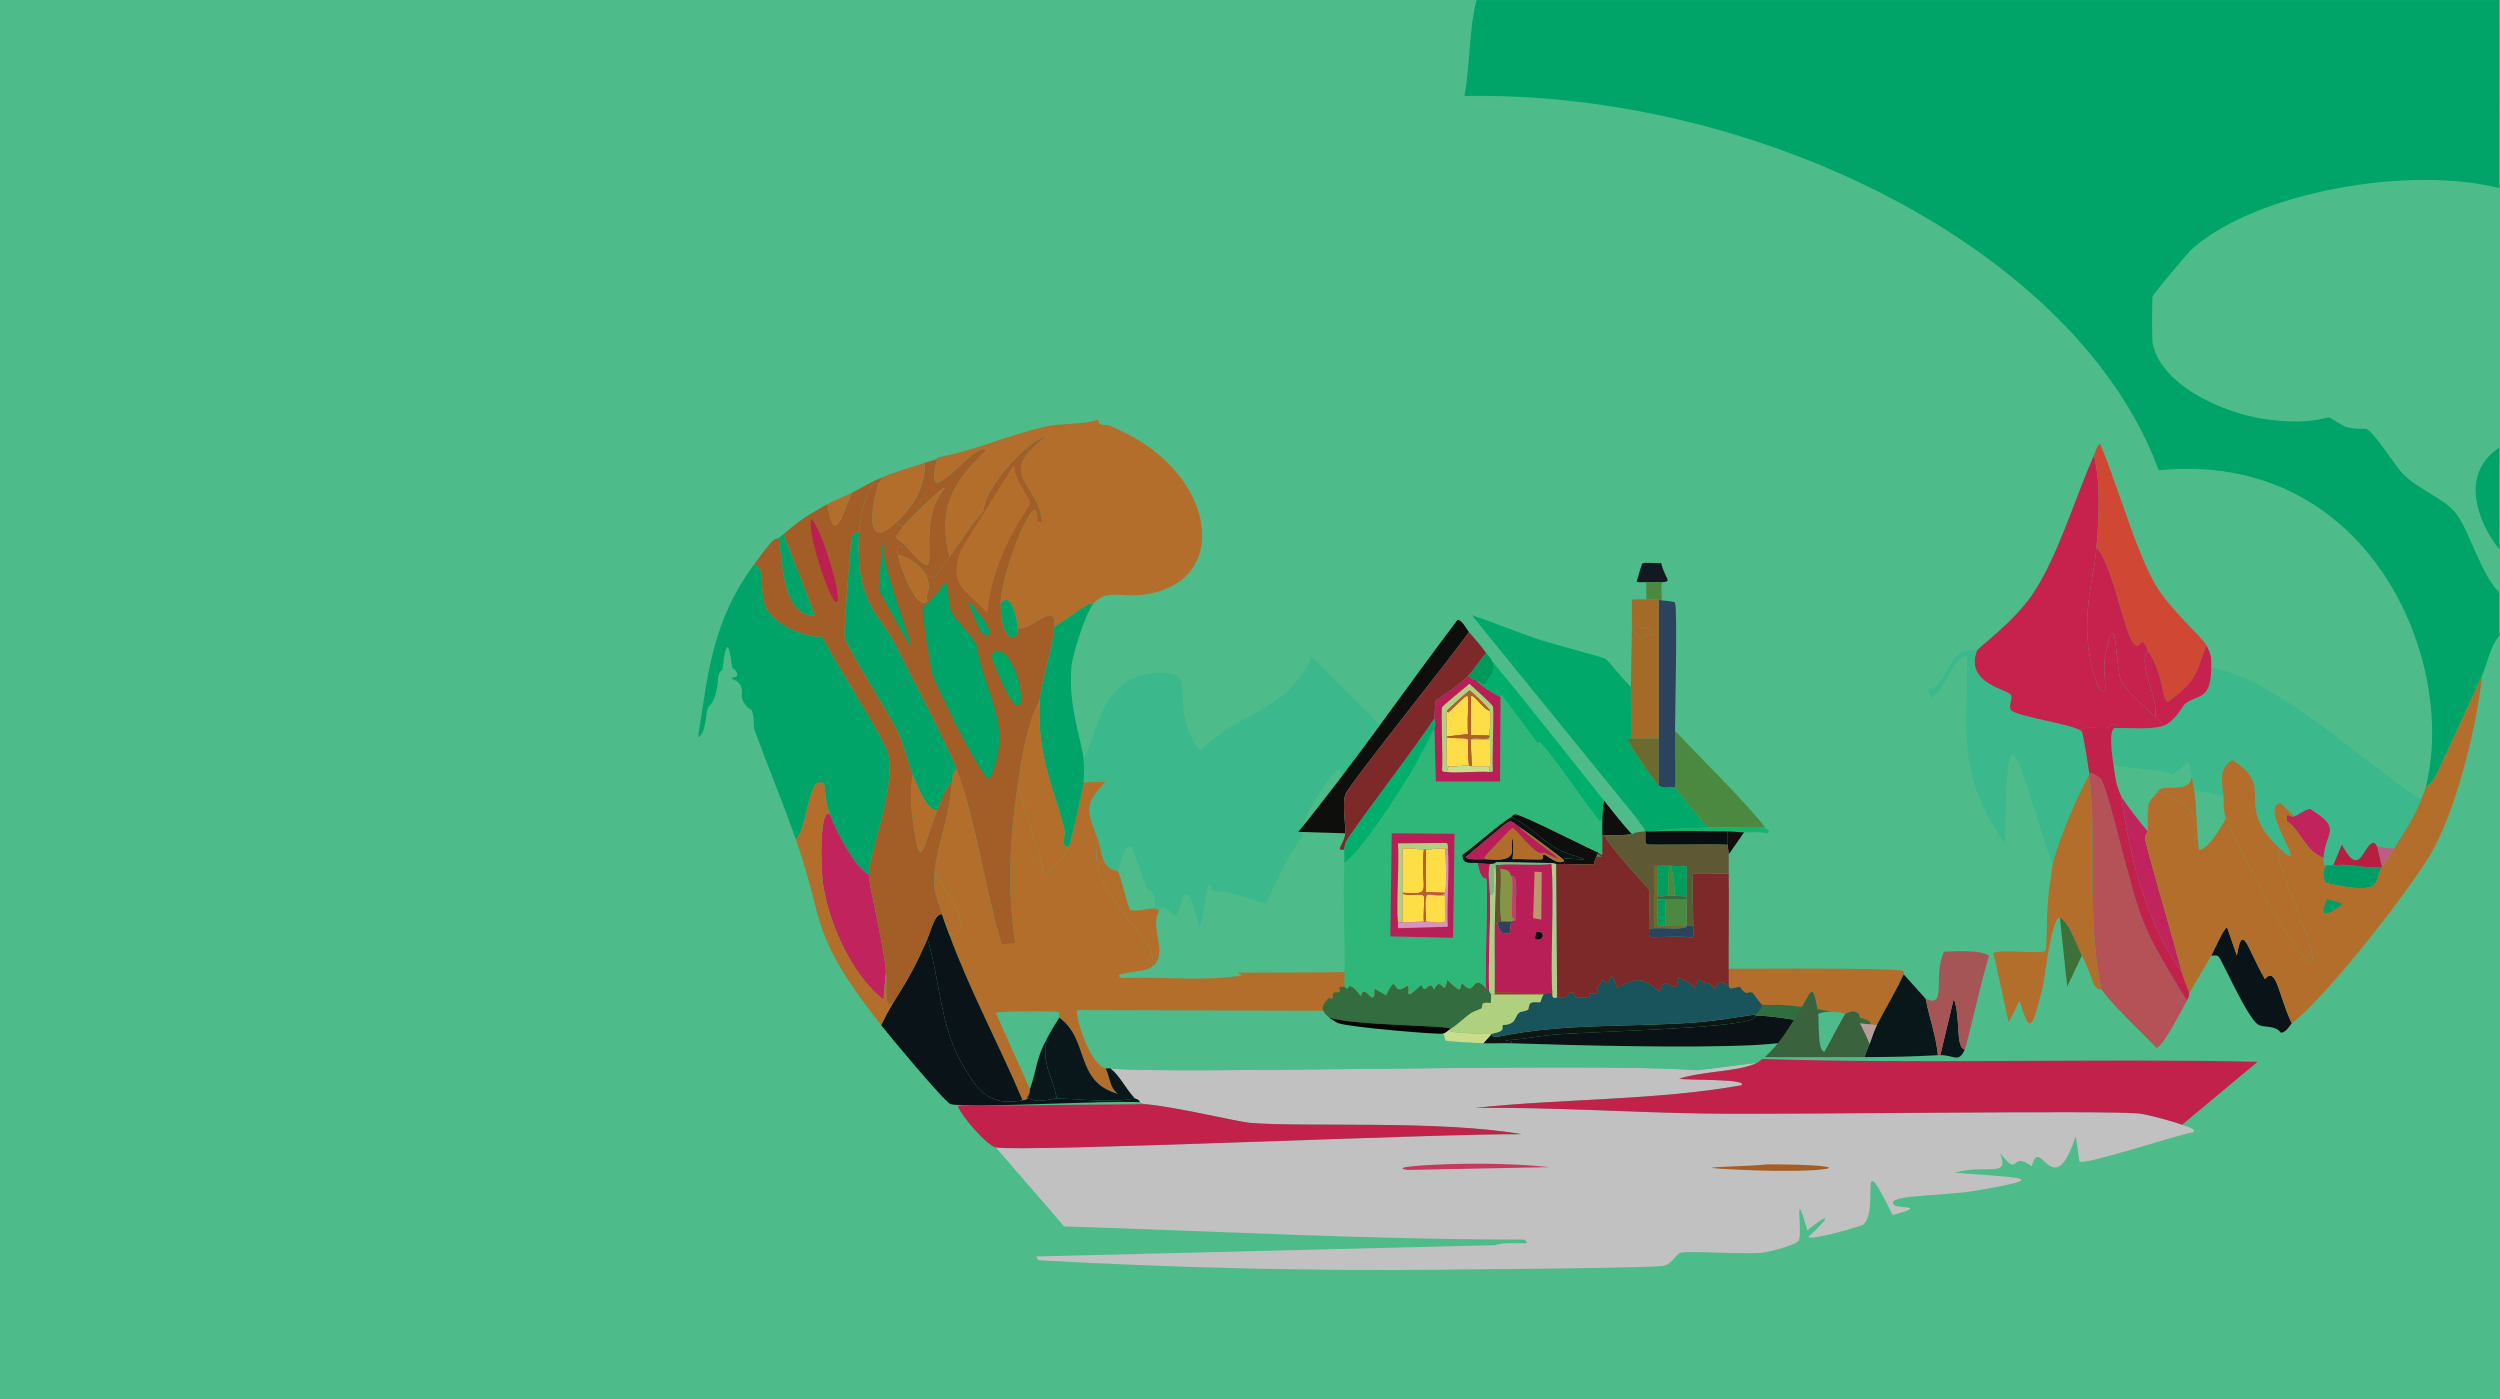 <?xml version="1.0" encoding="UTF-8"?><svg id="Layer_2" xmlns="http://www.w3.org/2000/svg" viewBox="0 0 1924 1077"><defs><style>.cls-1{fill:#ad6228;}.cls-1,.cls-2,.cls-3,.cls-4,.cls-5,.cls-6,.cls-7,.cls-8,.cls-9,.cls-10,.cls-11,.cls-12,.cls-13,.cls-14,.cls-15,.cls-16,.cls-17,.cls-18,.cls-19,.cls-20,.cls-21,.cls-22,.cls-23,.cls-24,.cls-25,.cls-26,.cls-27,.cls-28,.cls-29,.cls-30,.cls-31,.cls-32,.cls-33,.cls-34,.cls-35,.cls-36,.cls-37,.cls-38,.cls-39,.cls-40,.cls-41,.cls-42,.cls-43,.cls-44,.cls-45,.cls-46,.cls-47,.cls-48,.cls-49,.cls-50,.cls-51,.cls-52,.cls-53,.cls-54,.cls-55,.cls-56,.cls-57,.cls-58,.cls-59,.cls-60,.cls-61{stroke-width:0px;}.cls-2{fill:#accf88;}.cls-3{fill:#3cb98c;}.cls-4{fill:#a65e26;}.cls-5{fill:#d793c0;}.cls-6{fill:#879446;}.cls-7{fill:#0d1611;}.cls-8{fill:#b61f3f;}.cls-9{fill:#fede46;}.cls-10{fill:#3e703a;}.cls-11{fill:#336c3e;}.cls-12{fill:#00a869;}.cls-13{fill:#c2c1c1;}.cls-14{fill:#040505;}.cls-15{fill:#0e0e0d;}.cls-16{fill:#c53860;}.cls-17{fill:#5e5835;}.cls-18{fill:#2c435d;}.cls-19{fill:#d04833;}.cls-20{fill:#00a468;}.cls-21{fill:#0a171a;}.cls-22{fill:#be5d84;}.cls-23{fill:#009e5d;}.cls-24{fill:#67532a;}.cls-25{fill:#316e3f;}.cls-26{fill:#16b46d;}.cls-27{fill:#a36a28;}.cls-28{fill:#0a1418;}.cls-29{fill:#81b884;}.cls-30{fill:#0a1215;}.cls-31{fill:#6d6a30;}.cls-32{fill:#b0d17e;}.cls-33{fill:#c1235d;}.cls-34{fill:#00a665;}.cls-35{fill:#3a623d;}.cls-36{fill:#a55555;}.cls-37{fill:#00995c;}.cls-38{fill:#2fb77a;}.cls-39{fill:#b66129;}.cls-40{fill:#c1214b;}.cls-41{fill:#bc9b9d;}.cls-42{fill:#b16c2a;}.cls-43{fill:#4b8940;}.cls-44{fill:#131921;}.cls-45{fill:#b81f57;}.cls-46{fill:#090d10;}.cls-47{fill:#b36e2b;}.cls-48{fill:#afd17f;}.cls-49{fill:#c7214d;}.cls-50{fill:#bd956e;}.cls-51{fill:#7e2929;}.cls-52{fill:#c83c6c;}.cls-53{fill:#a35d26;}.cls-54{fill:#3d673d;}.cls-55{fill:#bb2051;}.cls-56{fill:#4dbc8a;}.cls-57{fill:#00af6c;}.cls-58{fill:#009d65;}.cls-59{fill:#19545d;}.cls-60{fill:#b45257;}.cls-61{fill:#c9de8d;}</style></defs><g id="maison_jour"><g id="derriere"><g id="Background"><rect class="cls-56" width="1924" height="1077"/></g><path class="cls-56" d="M1867.05,605.11c-1.05,4.25-2.46,6.52-3.76,10.13-45.69-28.98-109.7-92.7-161.54-101.33.07-7.99.13-9.84-3.76-17.37-3.29-6.36-28.18-27.49-39.44-47.04-15.05-26.12-29.73-78.5-42.26-107.84-3.15,2-3.12,5.21-4.7,8.69-14.43,31.83-27.32,76.91-46.96,106.39-14.78,22.18-42.22,41.49-43.2,44.15-23.87-5.11-22.25,30.33-37.57,28.95-2.98-16.91-7.61-36.77-15.03-52.83-5.47,26.66-9.46,62.36-18.78,87.58-2.4,6.49,1.95,6.43-5.63,8.69,1.68-8.09-.24-17.41-1.88-25.33-12.67-61.43-28.28-123.39-43.2-184.56-2.32-9.49-4.12-25.52-7.51-20.99q-10.33,37.64-20.66,75.27c-33.13-61.66-51.88-131.21-75.13-196.86-29.39,105.46-47.25,212.72-78.89,317.73h-1.88q-15.5-53.56-30.99-107.12-13.62,47.41-27.24,94.81c-18.35,13.59-14.38-63.47-24.42-43.43-8.72,17.41.75,79.19-18.78,8.69q-12.21,57.9-24.42,115.8h-3.76q-3.76-32.57-7.51-65.14c-3.39-2.75-11.17,8.43-16.9,15.2q-25.83-26.06-51.65-52.11c-20.3,43.59-50.11,38.42-86.4,72.38-27.97-39.44,5.59-63.89-37.57-59.35-37.76,3.97-41.34,45.59-51.65,66.59-.95-13.67-12.17-40.95-9.39-71.65.87-9.58,10.52-40.82,16.9-48.49,12.79-15.37,28.05,1.61,59.17-13.03,44.05-20.72,29.11-94.2-47.9-124.49,3.67-3.88,4.21-9.4,5.63-11.58,14.83-22.78,108.79-48.29,28.17-104.22q19.72-15.92,39.44-31.85c57-5.9,105.83-6.57,155.9-30.4,2.29-1.09,9.7-1.68,14.09-4.34,9.69-5.87,34.19-41.26,25.36-52.11,1.9-6.06,4.31-12.73,5.63-18.82,225.75-4.04,471.55,117.76,534.38,288.06,161.66-16.04,229.78,145.8,205.68,243.18Z"/><path class="cls-20" d="M1136.38.04h787.02c.14,48.25-.19,96.5,0,144.75-69.87-17.84-187.77,3.3-236.67,47.04-2.19,1.96-29.45,34.09-30.05,36.19-.59,2.04-.63,32.85,0,36.19,5.74,30.49,51.21,53.61,88.28,58.62,32.45,4.39,44.28-1.92,47.9-1.45.8.1,8.53,5.75,13.15,7.24,5.88,1.9,14.26,1.15,15.03,1.45,6.53,2.56,22.01,28.65,29.11,35.46,12.3,11.81,30.71,18.16,39.44,28.95,11.14,13.77,19.05,46.57,33.81,61.52.01,11.1,0,22.2,0,33.29-7.39,9.2-8.67,20.37-13.15,30.4-11.52,25.8-23.82,51.71-35.69,77.44-.21.46-5.47,8.92-7.51,7.96,24.1-97.38-44.02-259.22-205.68-243.18-62.83-170.3-308.63-292.1-534.38-288.06,4.07-18.72,3.5-52.36,9.39-73.82Z"/><path class="cls-3" d="M1061.25,557.34c-4.15,4.9-6.15,7.75-9.39,13.03-5.85,9.51-10.99,20.36-15.03,30.4q-3.29-4.34-6.57-8.69c-3.55-.61-34.11,44.05-27.24,50.66-22.07,31.26-25.73,50.95-29.11,52.11-3.97,1.36-24.36-9.78-40.38-8.69-5.55-17.43-4.61,13.57-10.33,27.5-13.27-51.05-13.49-9.23-18.78-8.69-12.36-11.43-11.31-4.28-12.21-4.34-1.83-.12-1.98-1.37-3.76-1.45,2.44-15.02-4.99-13.67-5.63-15.2-12.34-28.99-11.67-49.43-22.54-13.75-12.76-1.43-12-14.41-15.03-23.16-7.39-21.34-12.83-26.57,5.63-45.6l-16.9.72c.41-5.43.38-11.93,0-17.37,10.31-20.99,13.89-62.61,51.65-66.59,43.16-4.54,9.59,19.91,37.57,59.35,36.29-33.96,66.1-28.78,86.4-72.38q25.83,26.06,51.65,52.11Z"/><path class="cls-20" d="M1923.4,344.55c.03,26.06-.03,52.11,0,78.17-17.22-21.56-30.22-58.34,0-78.17Z"/><path class="cls-13" d="M1679.22,865.66c2.81,1.18,11.63,2.98,8.45,5.79-11.24,1.56-83.93,25.8-87.34,22.44l-2.82-19.54c-17.45,53.39-27.64-2.25-33.81,23.16-17.4-12.72-8.5,10.44-24.42-10.13,7.83,20.02-10.61,7.88-34.75,15.2,48.54,3.87,77.59,3.42,15.97,13.75-27.37,4.59-69.66,2.89-62.92,10.86,2.39,3.28,27.48.03-.94,7.96-28.32-57.11-9.6-4.76-22.54,7.24-1.48,1.37-42.22,13.03-42.26,9.41,12.63-11.39,21.56-22.76-.94-5.07-10.79-37.61-3.33,1.41-6.57,7.96-1.65,3.33-22.61,8.84-28.17,9.41-14.22,1.45-56.38-1.66-62.92,0-3.32.84-6.26,8.77-13.15,10.13-8.1,1.61-145.17,2.64-167.17,2.9-104.83,1.21-209.15-1.49-313.68-7.24l-1.88-2.9,353.12-8.69c12.64-4.01,30.82,1.59,22.54-4.34-118.2.02-236.01-6.39-354.06-10.13l-52.59-60.8c21.48,3.87,343.82-10.93,404.78-10.13-64.21-11.06-166.38-5.25-208.49-8.69-11.07-.9-56.34-12.25-81.71-14.48-1.8-.16-1.98-1.33-3.76-1.45-.32-2.24-3.6-2.73-3.76-2.9-6.92-7.1-10.78-16.47-18.78-23.16,38.95,4.95,371.34-4.84,451.74,1.45q23.01-2.9,46.02-5.79c-13.89,7.01-41.87,6.31-60.11,12.3,5.67,1.31,53.83-.12,47.9,5.07-67.04,11.83-136.75,10.1-204.74,17.37,58.87-.63,117.79,3.51,176.56,4.34,68.9.98,306.65-2.72,334.34,0,6.05.59,27.14,6.28,32.87,8.69Z"/><path class="cls-56" d="M1384.32,778.81c-7.24,11.4-14.97,25.29-26.3,34.74-.48.4-1.34,1.06-1.88,1.45-1.59,1.15-1.97,1.99-3.76,2.9q-23.01,2.9-46.02,5.79c-80.4-6.29-412.79,3.51-451.74-1.45-1.2-.15-2.85.22-3.76,0-12.87-3.08-24.56-43.27-21.6-44.87l555.04,1.45Z"/><path class="cls-40" d="M1679.22,865.66c-5.73-2.4-26.82-8.09-32.87-8.69-27.69-2.72-265.44.98-334.34,0-58.77-.84-117.7-4.97-176.56-4.34,67.99-7.27,137.69-5.54,204.74-17.37,5.93-5.18-42.23-3.76-47.9-5.07,18.24-5.99,46.21-5.29,60.11-12.3,1.78-.9,2.17-1.74,3.76-2.9,126.69,3.98,256.56-.65,381.3,2.17q-29.11,24.25-58.23,48.49Z"/><path class="cls-3" d="M1863.29,615.24c-4.64,12.96-13.23,25.52-20.66,37.64-4.59.27-8.65-1.01-13.15-1.45-.23-.02-1.69-3.06-2.82-2.9-8.23,1.21-10.06,28.81-24.42,1.45q-3.29,7.96-6.57,15.92c-1.83.19-3.78-.11-5.63,0-.02-.3-2.44,1.23-1.88-5.79,1.71-21.32,14.94-21.7-10.33-37.64-5.2,1.13-7.2,3.86-12.21,5.79q-5.17-5.07-10.33-10.13c-18.71,1.36,25.26,59.27-.94,34.74-36.74-34.41-1.39-46.61-36.63-68.03-11.09,7.07-7.26,17.99-6.57,27.5l-22.54-4.34c-.47-3.12-1.18-7.07-1.88-10.13-.49-2.14-1.98-11.09-2.82-11.58-3.04,3.88-9.13,7.33-12.21,10.13-4.59-3.96-29.16-4.57-45.08-7.24-1.07-7.34-4.52-29.85,1.88-28.95,10.54-.09,26.42,1.27,35.69-1.45,9.06-2.66,16-15.85,16.9-16.65,9.57-8.39,20.42-1.81,20.66-28.23,51.83,8.62,115.85,72.34,161.54,101.33Z"/><path class="cls-3" d="M1521.44,500.88c-9.36,25.37,23.88,29.48,26.3,34.02,1.61,3.03-2.52,8.48,0,11.58,4.3,5.28,50.74,11.09,54.47,16.65.96,1.43,4.77,25.21,5.63,31.85.06.48-.06.97,0,1.45-9.97,17.52-24.3,51.55-28.17,69.48-27.25-77.84-35.31-136.7-36.63-15.92-38.28-56.35-28.44-85.04-29.11-145.48-11.78,2.47-16,26.16-28.17,32.57-.32-3.45-1.44-4.76-1.88-7.24,15.31,1.38,13.69-34.06,37.57-28.95Z"/><path class="cls-56" d="M1671.71,596.42c-.49.44-5.79,8.02-7.51,10.13-.14.17-1.89.21-3.76,2.9-6.67,9.61-8.03,2.44-7.51,30.4-4.77-5.31-18.94-23.67-20.66-27.5-3.99-8.86-4.33-14.22-5.63-23.16,15.92,2.66,40.49,3.27,45.08,7.24Z"/><path class="cls-40" d="M766.36,883.03c-6.74-1.22-27.13-24.68-29.11-31.85q71.85-.72,143.69-1.45c25.37,2.22,70.63,13.57,81.71,14.48,42.12,3.44,144.29-2.37,208.49,8.69-60.96-.8-383.3,14-404.78,10.13Z"/><path class="cls-16" d="M1111.03,896.06c26.64-.98,55.2-.55,81.71,2.17q-54.94,1.09-109.88,2.17c-14.34-2.5,19.03-4.01,28.17-4.34Z"/><path class="cls-4" d="M1360.84,896.06c78.32.29,48.72,7.31-18.78,4.34-56.46-2.48-.18-2.2,18.78-4.34Z"/><path class="cls-56" d="M815.19,783.15c-3.41,5.28-6.42,10.47-9.39,15.92-8.47,15.55-7.81,23.85-13.15,39.08q-13.15-29.31-26.3-58.62c1.4-1.5,45.65-1.37,47.9-.72,1.9.55.45,3.99.94,4.34Z"/><path class="cls-47" d="M783.26,603.66q10.33,34.38,20.66,68.76c2.59,2.74,17.34-17.68,18.78-20.99,1.03-2.37,11-45.6,11.27-49.22l16.9-.72c-18.47,19.03-13.02,24.26-5.63,45.6-11.92,41.74,49.56,73.7,41.32,96.98-7.46,5.2-32.44,3.81-23.48,8.69,30.55-1.34,64.45,2.78,92.98-2.17q-1.88-1.09-3.76-2.17c67.11,1,486.94-6.01,511.84-1.45,1.4.26.96,1.92.94,2.9-6.32,13.67-13.81,25.8-20.66,39.08l-13.15-1.45c-1.26-2.29,2.28-6.1-2.82-8.69-3.45-1.75-8.02,1.49-8.45,1.45-1.69-.16-10.71-3.79-20.66,0-4.52-27.44-5.21-16.91-15.03-1.45l-555.04-1.45c-2.96,1.6,8.73,41.79,21.6,44.87,3.66,7.46,2.89,14.57,9.39,19.54-33.36-9.15-21.64-41.77-45.08-58.62-.49-.35.96-3.8-.94-4.34-2.25-.64-46.5-.78-47.9.72q13.15,29.31,26.3,58.62c-.57,1.63.6,2.91-1.88,5.79-.95,1.11,2.51,1.72-3.76,2.9-17.94-42.47-40.62-84.39-56.35-127.38,23.79-.9-6.75-38-11.27-49.22,1.7-19.67,11.18-39.72,13.15-68.03.24-3.42.16-7.5,3.76-10.13,15.17,40.49,21.7,92.72,34.75,134.62q5.17-.36,10.33-.72c-6.43-41-4.21-81.55,1.88-122.32Z"/><path class="cls-30" d="M1402.71,799.19c-4.19.7-8.35.95-12.54,1.48-2.49.31-4.9.48-7.38.74-2.22.23-4.37.54-6.64.74-9.04.8-18.25,1.8-27.3,2.21-50.64,2.34-133.19.28-185.91-1.48l.37-1.48-5.16-.74c12.86-.61,25.57-3.32,38.36-4.43,27.54-2.38,136.06-4.54,151.98-11.8,1.13-.52,2.86-1.37,2.58-2.95,7.68.12,46.65,3.58,48.69,11.44,1.22,4.69-4.84,4.94,2.95,6.27Z"/><path class="cls-25" d="M1370.25,773.37c10.35.48,20.75,2.07,30.99,3.69,10.74,1.7,21.18,4.04,31.72,6.64,21.37,5.63-13.62,12.72-30.25,15.49-7.8-1.33-1.73-1.58-2.95-6.27-2.05-7.86-41.01-11.31-48.69-11.44v-.74c1.86-.76,5.41-5.04,5.16-7.38,4.66.16,9.36-.22,14.02,0Z"/><path class="cls-7" d="M1351.07,780.75v.74c.27,1.58-1.45,2.44-2.58,2.95-15.91,7.26-124.44,9.42-151.98,11.8-12.8,1.11-25.5,3.82-38.36,4.43l5.16.74-.37,1.48c-7.1-.24-14.3.28-21.39,0l6.64-7.38c.41,3.59,2.06,1.91,5.53,2.21,50.36-10.59,102.34-6.89,153.45-11.07,14.75-1.21,29.28-3.74,43.9-5.9Z"/><path class="cls-15" d="M1130.48,486.39c-11.14,16.49-92.63,117.61-95.17,125.05-2.45,7.18.48,24.67,0,29.88q-18.07-.55-36.15-1.11c43.02-52.65,81.39-108.89,122.47-163.04,2.75-1.25,7.62,7.8,8.85,9.22Z"/><path class="cls-59" d="M1330.41,758.62c1.45,1.03-2.49,3.58,8.48.74,5.91,8.28,5.38,3.21,9.59,4.43.59.17,6.08,8.39,7.75,9.59.25,2.34-3.31,6.61-5.16,7.38-14.62,2.16-29.15,4.7-43.9,5.9-51.11,4.18-103.09.47-153.45,11.07-3.48-.31-5.12,1.38-5.53-2.21,12.02-2.21,6.56-4.89,8.48-6.64.28-.26,4.27.15,7.38-2.21,2.56-1.94,2.71-5.66,5.16-7.38,1.83-1.28,5.47-.85,7.01-2.58.23-.25.26-3.76,1.84-4.8,2.18-1.42,6.16,0,7.38-.74.28-.17,1.52-5.01,2.58-5.9.04-.03-.26-.23.74-.74.35-.18,4.68-.24,5.9-.74.32,2.56-.58,5.36,3.69,3.69,11.83,1.19,4.41-3.66,12.17-3.69,2.92,6.73,3.01,2.49,13.28,4.43-3.78-7.22,5.9-1.39,6.27-4.06-3.73-4.73,1.15-2.45,2.58-10.7,9.43,10.67,4.16-15.07,11.8,6.64,14.69-8.22,19.44-8.11,32.46,2.95,4.03-16.48,13.54,7.36,14.75-11.07,4.2,2.85,10.11,3.97,12.54,8.85l2.95-7.38c4.26,3.31,7.62,3.1,8.85,3.69.78.37,3.43,3.79,3.69,3.69,1.16-.46.76-9.28,10.7-2.21Z"/><path class="cls-11" d="M1143.76,760.83c.09.1.93-.51,2.21,1.48.09.14,1.45,2.79,1.48,2.95.17,1,.17,6.25-.37,6.64-9.43-.99-4.66,2.19-7.38,4.43-.34.28-5.46,1.84-8.12,3.69-4.93,3.44-9.86,8.66-15.12,11.8-3.61-3.03-74.74-2.28-93.69-8.85-6.41-5.39-6.31-8.42-.37-14.75.67-.71,2.22,1.54,3.32-.37.44-.76-.82-2.96,1.11-4.06.65-.37,3.4.55,4.06-.37,1.57-2.19-3.34-4,3.69-4.06.86,0,1.06,1.38,2.58,1.48.74.05.26-7.18,10.33,5.9,2.02-12.17,10.97,11.83,10.33-5.9l8.85,5.16c10.16-20.43,3.22,2.98,16.23-7.38,4,1.28-5.13,14.59,11.07-.74,3.14,9.56,5.83-5.65,9.59,3.69,6.21-12.38,7.22,7.75,10.33-7.38,14.15,13.83,7.93,3.79,11.8,2.95,10.23,11.58,6.84-9.8,18.07,3.69Z"/><path class="cls-14" d="M1116.46,791.82c-1.94,1.16-3.49,3.29-5.9,3.69-4.5.75-72.19-4.92-80.78-8.12-1.26-.47-5.56-3.21-7.01-4.43,18.95,6.57,90.08,5.82,93.69,8.85Z"/><path class="cls-15" d="M1255.9,642.05c-6.96.68-13.68,1.03-20.66.74h-2.21c.08-4.18-.11-8.37,0-12.54.12-4.66.1-9.5,1.48-14.02,6.98,8.73,13.8,17.59,21.39,25.82Z"/><path class="cls-12" d="M1255.16,528.44c-.12,13.25.44,26.6,0,39.84,0,.12-2.06-.03-2.21,1.11-.28,2.1,21.15,33.37,23.61,35.04,4.58,3.12,6.8.32,11.07,1.48,3.18.86,22.18,27.37,27.3,30.99-14.19.34-28.93.96-42.79,2.95-1.96.08-3.95-.11-5.9,0-1.03-3.63-4.39-5.9-5.9-9.22q-63.82-78.57-127.63-157.14c17.51,5.77,34.52,12.99,52.01,18.81,7.93,2.64,48.61,13.44,50.9,14.75,2.24,1.28,15.04,18.12,19.55,21.39Z"/><path class="cls-43" d="M1358.44,636.89c-14.5.25-29.03-.34-43.53,0-5.11-3.62-24.12-30.12-27.3-30.99.5,0,1.35.18,1.48-.37.53-2.24,0-35.4,0-43.16,16.61,17.93,57.94,58.5,69.35,74.51Z"/><path class="cls-26" d="M1358.44,636.89c.93,1.31,4.8,2.39,1.84,4.43-5.95-1.32-12.06-.64-18.07-.74-4.08-.07-8.34-.7-12.54-.74-18.07-.16-39.91-.74-57.54,0,13.86-1.99,28.6-2.62,42.79-2.95,14.49-.34,29.03.25,43.53,0Z"/><path class="cls-61" d="M1148.18,795.5l-6.64,7.38c-3.97-.16-27.99-1.31-29.14-2.21-.49-.39-.21-3-1.84-5.16,2.41-.4,3.96-2.53,5.9-3.69.66.55-.82,1.79-.74,1.84,1.53,1.1,28.76,2.52,32.46,1.84Z"/><path class="cls-48" d="M1150.4,765.26h37.63c-1.07.89-2.31,5.74-2.58,5.9-1.22.73-5.2-.69-7.38.74-1.58,1.04-1.62,4.54-1.84,4.8-1.54,1.74-5.18,1.31-7.01,2.58-2.46,1.72-2.61,5.44-5.16,7.38-3.11,2.36-7.09,1.95-7.38,2.21-1.92,1.75,3.54,4.43-8.48,6.64-3.7.68-30.93-.74-32.46-1.84-.08-.06,1.4-1.29.74-1.84,5.26-3.15,10.19-8.37,15.12-11.8,2.66-1.85,7.77-3.41,8.12-3.69,2.72-2.24-2.05-5.42,7.38-4.43.54-.38.54-5.64.37-6.64h2.95Z"/><path class="cls-57" d="M1228.6,659.02c.28-.6.2-.65.74-1.48l3.69,1.84-4.43-.37Z"/><path class="cls-44" d="M1280.24,448.02c-.66.1-11.25.12-13.28,0-1.47-.09-6.76.4-7.38-.37.56-1.92,3.82-13.6,4.43-14.02,1.6-1.11,11.45.06,14.39-.37,3.42,13.13,8.34,13.77,1.84,14.75Z"/><path class="cls-43" d="M1280.24,448.02c-2.7-.65-1.04,7.08-1.48,14.02-1.56-.23-1.76-.69-2.21-.74-2.66-.27-6.73-.08-9.59,0v-13.28c2.03.12,12.62.1,13.28,0Z"/><path class="cls-31" d="M1255.16,568.28h21.39v36.15c-2.45-1.67-23.89-32.95-23.61-35.04.15-1.14,2.21-.98,2.21-1.11Z"/><path class="cls-18" d="M1278.77,462.04c1.77.26,9.81.68,10.33,1.84,1.99,4.5,0,85.91,0,98.49,0,7.76.53,40.92,0,43.16-.13.55-.98.38-1.48.37-4.27-1.16-6.49,1.64-11.07-1.48v-143.12c.45.05.65.51,2.21.74Z"/><path class="cls-27" d="M1266.96,461.3c2.87-.08,6.93-.27,9.59,0v106.97h-21.39c.44-13.24-.12-26.59,0-39.84.13-14.48.55-29.03.74-43.53,9.72,10.25,7.87,5.66,12.91,2.95.26-.14,1.32,3.37,3.32-1.11-6.96-6.28-6.44-2.5-8.48-3.32-2.94-1.18-5.67-7.63-7.75.74.11-7.5-.08-15,0-22.5.52-.74,9.37-.32,11.07-.37Z"/><path class="cls-27" d="M1255.9,484.91c0-.25,0-.49,0-.74,2.08-8.37,4.81-1.92,7.75-.74,2.05.82,1.53-2.96,8.48,3.32-2,4.48-3.06.97-3.32,1.11-5.04,2.71-3.19,7.3-12.91-2.95Z"/><path class="cls-27" d="M1265.12,509.26c7.19.21,2.11,2.47,7.01,5.53,1.33,5.31-13.83-.51-7.01-5.53Z"/><path class="cls-2" d="M1197.61,664.92q.37,51.27.74,102.55c-4.27,1.67-3.36-1.13-3.69-3.69-1.89-14.87,1.64-74.51-.74-98.86v-.74c3,.07,3.46.73,3.69.74Z"/><path class="cls-45" d="M1146.71,664.92c-2.01,7.78-.16,15.84,0,23.61.52,24.59-1.41,49.18-.74,73.77-1.28-1.99-2.13-1.37-2.21-1.48-1.32-10.91,1.72-80.62,0-84.47-.3-.68-4.23,1.75-6.64-12.17,2.9.23,6.81.74,9.59.74Z"/><path class="cls-2" d="M1151.14,667.14c.62,14.52-.57,29.03-.74,43.53-.21,17.7.16,35.42,0,53.12v1.48h-2.95c-.03-.16-1.39-2.81-1.48-2.95-.67-24.6,1.26-49.18.74-73.77,6.75,1.94-.1-21.37,4.43-21.39Z"/><path class="cls-29" d="M1193.93,664.18v.74c-11.85,1.65-30.09-.41-39.84.74-1.75.21-3.28-.72-2.95,1.48-4.53.03,2.32,23.33-4.43,21.39-.16-7.76-2.01-15.83,0-23.61,4.15,0,4.54-1.48,4.8-1.48,14.2-.02,28.23.41,42.42.74Z"/><path class="cls-24" d="M1154.09,665.66c-.08,1.2.63,1.55.74,2.95,1.07,13.35-1.4,27.21.74,40.58-2.21.23-3.32-.86-2.95,2.21-.07-.1-1.44-.93-2.21-.74.17-14.49,1.36-29.01.74-43.53-.33-2.2,1.2-1.27,2.95-1.48Z"/><path class="cls-6" d="M1163.68,674.51c.77,8.53-.45,24.62,0,31.35.03.41,1.99,1.2,1.48,2.58-.09.07-1.89.67-2.21.74-1.72.36-5-.25-7.38,0-2.14-13.36.33-27.22-.74-40.58,10.46,1.45,5.77,4.95,8.85,5.9Z"/><path class="cls-52" d="M1165.15,708.45c.51-1.38-1.45-2.18-1.48-2.58-.45-6.73.77-22.82,0-31.35,5.65-2.22,1.87,21.79,2.95,33.57-.33.69-1.29.23-1.48.37Z"/><path class="cls-18" d="M1155.56,709.19c2.37-.25,5.65.36,7.38,0l-1.11,8.85c-9.13,1.37-7.2-3.75-9.22-6.64-.37-3.07.74-1.98,2.95-2.21Z"/><path class="cls-45" d="M1193.93,664.92c2.37,24.34-1.15,83.99.74,98.86-1.23.5-5.55.56-5.9.74q-19.18-.37-38.36-.74c.16-17.7-.21-35.42,0-53.12.77-.19,2.15.64,2.21.74,2.02,2.89.1,8.01,9.22,6.64l1.11-8.85c.32-.07,2.12-.67,2.21-.74.19-.14,1.15.33,1.48-.37-1.09-11.78,2.7-35.79-2.95-33.57-3.08-.95,1.61-4.45-8.85-5.9-.11-1.4-.82-1.75-.74-2.95,9.75-1.15,27.99.91,39.84-.74Z"/><path class="cls-24" d="M1188.76,764.52c-1,.51-.7.7-.74.74h-37.63v-1.48q19.18.37,38.36.74Z"/><path class="cls-50" d="M1181.01,670.82l5.53.37-.37,36.52-6.27-1.11,1.11-35.78Z"/><path class="cls-46" d="M1182.49,717.3c8.1-.68,4.36,8.32-1.11,4.8l1.11-4.8Z"/><path class="cls-15" d="M1230.07,656.07c-.12.5-.47,1.06-.74,1.48-.54.83-.46.88-.74,1.48-1.83,3.91-1.59,5.73-1.84,5.9-.93.64-19.6.08-22.5,0-.84-1.11-.66-2.06-.74-2.21-.1-.21.11-.59,0-.74l.37-1.48c29.95,2.39,7.84-.17-4.43-6.64-12.83-6.77-23.29-19.51-36.52-25.08.18-.09,1.16-2.22,3.32-2.21,4.66,0,54.54,25.53,63.82,29.51Z"/><path class="cls-30" d="M1203.52,661.97c-1.3-1.76-30.44-23.22-34.67-25.82-2.74-1.68-4.69-4.81-7.75-3.69-1.99.73-28.62,23.41-32.83,26.93.23,2.58,10.55,1.82,14.75,1.84,6.26.03,18.91,2.36,20.66-5.53-.58-18.38,2.19-9.28.37,5.53,3.52-.44,21.89.59,22.87,0,.72-.43-.11-3.28,1.48-3.69.82-.21,10.48,8.64,15.12,5.16.08.15-.11,1.1.74,2.21-2.21-.06-4.43.06-6.64,0-.23,0-.69-.67-3.69-.74-14.19-.32-28.22-.75-42.42-.74-.25,0-.64,1.48-4.8,1.48-2.78,0-6.69-.5-9.59-.74-5.63-.46-11.73,1.83-11.8-6.27,8.95-6.33,31.03-25.89,37.63-29.14,13.23,5.57,23.69,18.31,36.52,25.08,12.27,6.47,34.38,9.03,4.43,6.64l-.37,1.48Z"/><path class="cls-42" d="M1203.52,661.97c.11.15-.1.53,0,.74-4.65,3.48-14.31-5.38-15.12-5.16-1.59.41-.76,3.26-1.48,3.69-.98.59-19.35-.44-22.87,0,1.83-14.81-.95-23.92-.37-5.53-1.74,7.9-14.4,5.56-20.66,5.53.16-.57-.78-.95-.74-1.11.39-1.55,18.84-20.47,21.76-23.24,7.87,6.67,18.5,23.01,24.35,19.18,28.51,14.62-8.36-8.63-19.55-19.92,4.23,2.6,33.37,24.06,34.67,25.82Z"/><path class="cls-45" d="M1168.84,636.15c11.19,11.29,48.06,34.54,19.55,19.92-5.85,3.83-16.48-12.51-24.35-19.18-2.92,2.77-21.37,21.69-21.76,23.24-.04.15.9.54.74,1.11-4.21-.02-14.52.73-14.75-1.84,4.21-3.52,30.84-26.2,32.83-26.93,3.06-1.12,5.01,2.01,7.75,3.69Z"/><path class="cls-51" d="M1235.24,642.79c1.87,7.92,33.18,39.81,33.94,42.42.8,2.74-.55,23.06,0,29.88.1,1.21-.39,5.36.37,5.9,1.32.94,26.05-1.26,32.46.74,1.8-.62.97-5.74,1.11-8.85.25-5.44-1.16-38.57,0-40.21.79-1.11,23.97.08,27.3-.37.36,28.76-.27,57.55,0,86.32-9.94-7.07-9.54,1.76-10.7,2.21-.26.1-2.9-3.31-3.69-3.69-1.23-.59-4.59-.38-8.85-3.69l-2.95,7.38c-2.43-4.88-8.34-6.01-12.54-8.85-1.21,18.43-10.72-5.41-14.75,11.07-13.02-11.06-17.77-11.17-32.46-2.95-7.64-21.71-2.38,4.03-11.8-6.64-1.44,8.25-6.31,5.97-2.58,10.7-.37,2.67-10.05-3.16-6.27,4.06-10.27-1.94-10.36,2.31-13.28-4.43-7.76.03-.34,4.88-12.17,3.69q-.37-51.27-.74-102.55c2.21.06,4.43-.06,6.64,0,2.9.08,21.58.64,22.5,0,.25-.18.01-2,1.84-5.9l4.43.37-3.69-1.84c.27-.41.62-.98.74-1.48,1.09.47,2.31,2.38,2.95,1.11.07-4.79-.1-9.59,0-14.39h2.21Z"/><path class="cls-15" d="M1342.21,640.58l-11.8,16.97c-.07-2.27-.66-4.92-.74-7.38-.11-3.46-.01-6.87,0-10.33,4.2.04,8.46.67,12.54.74Z"/><path class="cls-17" d="M1266.22,639.84c.77,2.72-.57,8.69,1.11,9.59,2.74,1.48,54.53-.68,62.34.74.08,2.46.67,5.11.74,7.38.15,4.91-.06,9.84,0,14.75-3.33.45-26.51-.74-27.3.37-1.16,1.64.25,34.77,0,40.21l-5.16-.74c.48-2.11-.08-14.77,0-19.92.01-.74,0-1.48,0-2.21-.1-7.74.08-15.49,0-23.24-4.99-.16-19.64-.86-22.13-.37-.81.16-2.5-.38-2.95.37v47.58c-1.44.09-2.35.46-3.69.74-.55-6.82.8-27.14,0-29.88-.76-2.61-32.07-34.5-33.94-42.42,6.98.29,13.7-.06,20.66-.74.53-.05,1.27-1.72,10.33-2.21Z"/><path class="cls-46" d="M1272.13,639.84c17.64-.74,39.47-.16,57.54,0-.01,3.46-.11,6.86,0,10.33-7.81-1.42-59.59.74-62.34-.74-1.68-.9-.34-6.87-1.11-9.59,1.96-.11,3.94.08,5.9,0Z"/><path class="cls-18" d="M1303.11,712.88c-.14,3.11.69,8.24-1.11,8.85-6.41-1.99-31.14.2-32.46-.74-.76-.54-.27-4.69-.37-5.9,1.34-.28,2.25-.65,3.69-.74,7.95-.48,23.62,1.38,25.08-1.48.08-.16-.06-.47,0-.74l5.16.74Z"/><path class="cls-23" d="M1297.95,690.01c-3.02.06-5.82-.68-8.85-.74-2.26-30.88-5.88-30.97-5.16,0-2.75.07-5.48,1.44-8.12,0-.04-7.62.17-15.25,0-22.87,2.49-.49,17.15.21,22.13.37.08,7.74-.1,15.5,0,23.24Z"/><path class="cls-43" d="M1297.95,692.22c-.08,5.15.48,17.81,0,19.92-.06.27.08.58,0,.74-5.19-1.64-10.93-.31-16.23-.74v-19.92h16.23Z"/><path class="cls-31" d="M1275.82,666.4c.17,7.62-.04,15.25,0,22.87,0,.98-.02,1.97,0,2.95.05,2.73-.57,18.75,0,19.55.54.76,4.69.27,5.9.37,5.3.43,11.04-.9,16.23.74-1.46,2.85-17.13,1-25.08,1.48v-47.58c.45-.75,2.14-.21,2.95-.37Z"/><path class="cls-54" d="M1283.93,689.27c1.31-.03,3.82-.03,5.16,0,3.04.06,5.83.8,8.85.74,0,.74.01,1.48,0,2.21h-22.13c-.02-.98,0-1.97,0-2.95,2.64,1.44,5.36.07,8.12,0Z"/><path class="cls-43" d="M1289.09,689.27c-1.35-.03-3.86-.03-5.16,0-.72-30.97,2.91-30.88,5.16,0Z"/><path class="cls-23" d="M1281.72,692.22v19.92c-1.21-.1-5.36.39-5.9-.37-.57-.8.05-16.82,0-19.55h5.9Z"/><path class="cls-51" d="M1143.76,502.62c-4.56,5.02-9.51,13.1-14.02,17.71-8.95,9.14-24.52,17.85-25.08,19.55-.2.61-.43,9.98-.74,12.91-7.76,13.61-66.88,90.62-68.61,96.28-.48,1.56-.5,3.22-.74,4.8-7.77,1.18-.03-4.16.74-12.54.48-5.21-2.45-22.7,0-29.88,2.54-7.44,84.02-108.55,95.17-125.05,4.66,5.37,9.24,10.32,13.28,16.23Z"/><path class="cls-57" d="M1234.5,616.23c-1.38,4.52-1.36,9.35-1.48,14.02-.42.1-1.45,2.08-1.48,2.21-6.21-5.88-43.93-62.57-47.58-61.23l-.37,1.48c-3.49-4.84-25.55-35.05-27.3-36.52-1.22-1.03-1.47-1.9-1.48.37-6.28-3.14-14.96-8.24-19.18-13.28,2.58,1.4,5.27,4.57,7.38,3.32,4.41-8.02,9.19-9.3,5.16-18.07,29.29,35.49,57.59,71.78,86.32,107.71Z"/><path class="cls-57" d="M1103.92,560.9c-.47,1.44-12.22,23.76-14.02,26.93-9.01,15.93-41.35,66.98-55.33,76.36.09-2.15-.08-9.82,0-10.33.24-1.58.26-3.24.74-4.8,1.73-5.65,60.86-82.67,68.61-96.28-.12,1.1,1.54,3.33,0,8.12Z"/><path class="cls-37" d="M1148.18,508.52c4.03,8.77-.76,10.06-5.16,18.07-2.11,1.25-4.8-1.92-7.38-3.32-.29-.16-1.93.32-5.9-2.95,4.51-4.6,9.46-12.69,14.02-17.71,1.35,1.98,2.93,2.64,4.43,5.9Z"/><path class="cls-38" d="M1231.55,632.46c-1.04,6.27,2.03,13.22-6.64,2.58-3.45-4.23-30.82-47.76-41.31-62.34l.37-1.48c3.66-1.34,41.37,55.35,47.58,61.23Z"/><path class="cls-38" d="M1183.6,572.7c10.49,14.58,37.87,58.11,41.31,62.34,8.67,10.64,5.6,3.69,6.64-2.58.02-.13,1.06-2.12,1.48-2.21-.11,4.18.08,8.37,0,12.54-.1,4.79.07,9.59,0,14.39-.64,1.27-1.86-.64-2.95-1.11-9.27-3.98-59.15-29.5-63.82-29.51-2.16,0-3.14,2.13-3.32,2.21-6.6,3.25-28.68,22.81-37.63,29.14.08,8.1,6.18,5.82,11.8,6.27,2.41,13.92,6.34,11.5,6.64,12.17,1.72,3.86-1.32,73.56,0,84.47-11.24-13.49-7.84,7.89-18.07-3.69-3.87.84,2.35,10.88-11.8-2.95-3.11,15.13-4.12-5-10.33,7.38-3.76-9.34-6.45,5.88-9.59-3.69-16.2,15.33-7.07,2.02-11.07.74-13.01,10.36-6.07-13.05-16.23,7.38l-8.85-5.16c.64,17.73-8.31-6.27-10.33,5.9-10.07-13.08-9.58-5.85-10.33-5.9-1.52-.1-1.72-1.48-2.58-1.48.95-31.65-1.28-63.55,0-95.17,13.98-9.38,46.32-60.42,55.33-76.36,1.79-3.17,13.55-25.48,14.02-26.93l1.11,40.58h49.43l.37-64.92c0-2.27.25-1.4,1.48-.37,1.74,1.47,23.81,31.68,27.3,36.52Z"/><path class="cls-45" d="M1071.09,641.31l48.32.37q-.55,40.02-1.11,80.05l-48.32-1.11,1.11-79.31Z"/><path class="cls-32" d="M1114.25,653.86c-1.15.36-1.43-.65-2.21-.74-4.96-.56-9.96.76-14.75.74-.56,0-.88-.02-1.48,0-2.28.07-15.12-1.94-16.23-.37,0,11.19,0,22.38,0,33.57,0,.25,0,.49,0,.74,0,7.38,0,14.75,0,22.13-1.23.01-2.46.12-3.69,0-1.43-12.24,1.07-44.59,0-60.86l37.26-.37c1.82,1.27.92,3.31,1.11,5.16Z"/><path class="cls-5" d="M1114.25,653.86c1.4,13.63-1.04,42.82,0,59.39q-19,.55-37.99,1.11c-.76-.54-.24-3.37-.37-4.43,1.23.12,2.46.01,3.69,0,5.46-.05,10.84-.59,16.23-.74.42-.01.98.02,1.48,0,2.23-.07,13.54,2.36,14.75-.37v-19.18l-13.28-1.11c2.99-1.05,11.18,1.81,13.28-1.48,1.42-2.21.96-28.8,0-33.94.79.09,1.07,1.09,2.21.74Z"/><path class="cls-9" d="M1095.8,653.86c-3.14,32.52,8.14,34.85-16.23,33.2,0-11.19,0-22.38,0-33.57,1.11-1.57,13.95.43,16.23.37Z"/><path class="cls-9" d="M1112.03,653.12c.96,5.14,1.42,31.73,0,33.94l-14.75-.37v-32.83c4.8.02,9.79-1.29,14.75-.74Z"/><path class="cls-9" d="M1095.8,709.19c-5.39.15-10.77.69-16.23.74,0-7.38,0-14.75,0-22.13,3.95,2.13,15.04-.83,16.23,1.84.61,1.37-.45,15.38,0,19.55Z"/><path class="cls-39" d="M1097.28,653.86v32.83l14.75.37c-2.1,3.29-10.29.42-13.28,1.48-3.14,1.11-.7,16.55-1.48,20.66-.49.02-1.06-.01-1.48,0-.45-4.17.61-18.18,0-19.55-1.19-2.68-12.28.28-16.23-1.84,0-.25,0-.49,0-.74,24.37,1.66,13.09-.68,16.23-33.2.6-.02.91,0,1.48,0Z"/><path class="cls-9" d="M1098.76,688.53l13.28,1.11v19.18c-1.21,2.73-12.53.3-14.75.37.78-4.11-1.67-19.55,1.48-20.66Z"/><path class="cls-45" d="M1135.64,523.27c4.22,5.04,12.9,10.14,19.18,13.28l-.37,64.92h-49.43l-1.11-40.58c1.54-4.78-.12-7.01,0-8.12.31-2.93.54-12.3.74-12.91.56-1.7,16.13-10.42,25.08-19.55,3.97,3.27,5.61,2.79,5.9,2.95Z"/><path class="cls-32" d="M1146.71,594.1c-1.42-3.46-.02-3.82,0-4.43.26-6.74-.19-13.54,0-20.29l-14.75-.37c1.14-2.42,16.69,1.64,14.02-2.95.9-3.37,1.26-17.21.74-19.18-.29-1.08-14.75-15.53-15.86-15.49-2.95,2.72-16.75,14.03-17.34,16.23-.45,1.71.08,14.55,0,19.18,0,.25,0,.49,0,.74-.1,7.04-.37,14.8,0,21.76.03.61,1.47.29,1.48.37.03.39-1.44,2.85-1.48,4.43-1.39-.22-2.65.55-3.69-1.11.69-8.63-.92-46.02,0-48.69.45-1.31,18.41-15.62,21.03-18.07,2.48,2.2,17.73,16.13,18.07,17.34,1.02,3.51-.76,40.52,0,50.17l-2.21.37Z"/><path class="cls-61" d="M1132.69,589.67c4.67.01,9.34,0,14.02,0-.02.6-1.42.96,0,4.43-9.02-.75-26.66,1.02-33.2,0,.03-1.57,1.51-4.04,1.48-4.43,5.11.78,10.5-.73,15.49-.74.12,0,1.68.74,2.21.74Z"/><path class="cls-9" d="M1113.51,566.8c.08-4.63-.45-17.48,0-19.18l1.11.74c21.27-19.65,13.85-18.37,15.12,16.6l-16.23,1.84Z"/><path class="cls-9" d="M1146.71,546.88c.52,1.97.16,15.81-.74,19.18l-14.02-.37v-29.51c1.38-3.86,10.12,10.8,14.75,10.7Z"/><path class="cls-9" d="M1130.48,588.93c-4.99,0-10.39,1.52-15.49.74,0-.08-1.44.24-1.48-.37-.37-6.97-.1-14.73,0-21.76,23.94,2.38,13.74-4.87,16.97,21.39Z"/><path class="cls-9" d="M1146.71,589.67c-4.67,0-9.34.01-14.02,0,.13-2.61-1.18-19.72-.74-20.66l14.75.37c-.19,6.75.26,13.55,0,20.29Z"/><path class="cls-1" d="M1146.71,546.88c-4.64.1-13.38-14.56-14.75-10.7v29.51l14.02.37c2.67,4.59-12.88.53-14.02,2.95-.44.94.87,18.05.74,20.66-.54,0-2.1-.74-2.21-.74-3.23-26.27,6.97-19.01-16.97-21.39,0-.25,0-.49,0-.74l16.23-1.84c-1.28-34.97,6.14-36.24-15.12-16.6l-1.11-.74c.59-2.2,14.38-13.51,17.34-16.23,1.11-.03,15.57,14.41,15.86,15.49Z"/><path class="cls-58" d="M1833.24,667.35c-7.5,10.99,4.2,22.35-43.2,12.3-4.77-8.47.05-13.07,0-13.75,1.85-.11,3.81.19,5.63,0,16.31-1.65,21.6,2.74,37.57,1.45Z"/><path class="cls-22" d="M1842.63,652.87c-3.1,5.05-6.02,9.54-9.39,14.48q-1.88-7.96-3.76-15.92c4.49.44,8.56,1.72,13.15,1.45Z"/><path class="cls-8" d="M1829.48,651.43q1.88,7.96,3.76,15.92c-15.97,1.29-21.25-3.1-37.57-1.45q3.29-7.96,6.57-15.92c14.35,27.36,16.18-.24,24.42-1.45,1.13-.17,2.58,2.87,2.82,2.9Z"/><path class="cls-21" d="M1512.05,807.76c-4.78,10.96-8.87,3.8-18.78,4.34q5.17-21.71,10.33-43.43c5.52,13.85,1.08,37.56,8.45,39.08Z"/><path class="cls-47" d="M1617.23,761.44c-.18-.25-2.24,1.42-5.63-3.62-.92-1.36-4.4-13.38-9.39-22.44-3.29-5.96-10.15-26.84-16.9-28.95-6.3-1.96-12.11,48.73-13.15,52.83-8.32,32.84-9.75,38.2-17.84,10.86q-4.23,8.32-8.45,16.65-5.63-25.69-11.27-51.39c-6.69-6.47,36.53-.46,39.44-3.62,1.99-2.16.13-32.86,3.76-52.83.79-4.36.99-8.9,1.88-13.03,3.87-17.94,18.2-51.96,28.17-69.48,6.39,54.69-2.26,110.6,9.39,165.02Z"/><path class="cls-21" d="M1482,768.68c2.72,14.54,8.11,28.72,9.39,43.43-19.12.98-37.21,1.43-56.35,1.45.77-3.47,2.42-6.79,3.76-10.13,1.88-4.71,3.3-9.95,5.63-14.48,6.86-13.28,14.34-25.41,20.66-39.08"/><path class="cls-36" d="M1530.83,735.38c-5.35,16.2-16.62,67.42-18.78,72.38-7.38-1.53-2.94-25.24-8.45-39.08q-5.17,21.71-10.33,43.43c-.62.03-1.26-.03-1.88,0-1.28-14.71-6.67-28.88-9.39-43.43,16.93,7.51,5.15-17.36,14.09-36.19,32.64-1.92,32.92,2.93,34.75,2.9Z"/><path class="cls-28" d="M1763.74,787.49c-.63.47-4.35,7.52-8.45,7.24-4.59-6.23-13.35-3.3-17.84-6.51-8.45-6.05-27.69-49.92-30.05-52.11-1.41-1.3-3.72-.6-5.63-.72,1.66-3.01,9.95-21.79,12.21-21.71q3.76,10.86,7.51,21.71c4.44-26.28,7.53-6.26,21.6,18.09,8.87-10.75,10.6,13.33,20.66,34.02Z"/><path class="cls-35" d="M1399.35,780.26c.46,2.78-.6,29.14,4.7,28.95q7.98-14.48,15.97-28.95c.43.04,5-3.19,8.45-1.45,5.1,2.58,1.55,6.4,2.82,8.69,2.98,5.4,5.56,10.22,7.51,15.92-1.34,3.34-2.99,6.66-3.76,10.13-25.67.02-51.34-.02-77.01,0,11.32-9.45,19.06-23.35,26.3-34.74,9.82-15.46,10.51-25.99,15.03,1.45Z"/><path class="cls-10" d="M1602.21,735.38q-5.63,11.94-11.27,23.88-2.82-26.42-5.63-52.83c6.76,2.11,13.62,22.99,16.9,28.95Z"/><path class="cls-47" d="M1754.35,652.87c-7.5,8.12,34.86,87.65,23.48,88.3-2.54.14-23.11-30.31-25.36-34.02-4.08-6.71-38.12-73.41-39.44-77.44-2.36-7.16-1.4-10.75-1.88-17.37-.69-9.51-4.52-20.43,6.57-27.5,35.23,21.42-.12,33.62,36.63,68.03Z"/><path class="cls-33" d="M1652.92,639.85c.02.9-2.39,1.58-1.88,6.51.54,5.2,23.43,83.53,28.17,102.05-29.06-40.78-39.98-90.25-46.96-136.07,1.73,3.83,15.89,22.2,20.66,27.5Z"/><path class="cls-33" d="M1788.16,660.11c-13.09-4.06-17.6-20.85-28.17-28.23-.95-8.5,2.57-2.44,5.63-3.62,5.01-1.93,7.01-4.66,12.21-5.79,25.27,15.93,12.04,16.32,10.33,37.64Z"/><path class="cls-47" d="M1763.74,787.49c-10.06-20.69-11.79-44.77-20.66-34.02-14.08-24.36-17.16-44.37-21.6-18.09q-3.76-10.86-7.51-21.71c-2.26-.07-10.55,18.7-12.21,21.71-5.4,9.79-11.41,19.27-16.9,28.95-1.73-5.82-4.07-9.82-5.63-15.92-4.75-18.52-27.63-96.85-28.17-102.05-.51-4.94,1.9-5.62,1.88-6.51-.52-27.96.84-20.79,7.51-30.4,43.97,14.76,20.01,28.49,31.93,44.87,7.44-.91,17.75-18.91,20.66-24.61,1.33,4.03,35.37,70.73,39.44,77.44,2.25,3.7,22.82,34.16,25.36,34.02,11.38-.65-30.98-80.18-23.48-88.3,26.2,24.53-17.78-33.38.94-34.74q5.17,5.07,10.33,10.13c-3.06,1.18-6.59-4.88-5.63,3.62,10.57,7.38,15.09,24.17,28.17,28.23-.56,7.02,1.86,5.49,1.88,5.79.05.69-4.77,5.28,0,13.75,47.4,10.04,35.7-1.31,43.2-12.3,3.37-4.94,6.3-9.43,9.39-14.48,7.43-12.12,16.02-24.67,20.66-37.64,1.3-3.62,2.71-5.88,3.76-10.13,2.04.96,7.3-7.5,7.51-7.96,11.87-25.74,24.16-51.65,35.69-77.44-4.06,38.23-18.68,99.07-37.57,133.9-14.71,27.12-82.66,114.48-108.94,133.9Z"/><path class="cls-47" d="M1688.61,608c2.31,15.32,1.51,30.97,3.76,46.32-11.92-16.38,12.04-30.11-31.93-44.87,1.86-2.68,3.62-2.72,3.76-2.9,11.86-.84,20.93,1.35,22.54-8.69.7,3.06,1.41,7.02,1.88,10.13Z"/><path class="cls-58" d="M1790.98,691.96q6.1,1.81,12.21,3.62c-12.47,9.13-19.14,11.58-12.21-3.62Z"/><path class="cls-41" d="M1444.43,788.94c-2.34,4.53-3.76,9.77-5.63,14.48-1.96-5.71-4.54-10.52-7.51-15.92l13.15,1.45Z"/><path class="cls-56" d="M1420.01,780.26q-7.98,14.48-15.97,28.95c-5.3.19-4.24-26.17-4.7-28.95,9.95-3.79,18.97-.16,20.66,0Z"/><path class="cls-60" d="M1682.98,770.12c-3.17,5.46-18.81,36.63-23.48,36.19-12.96-13.59-31.71-30.54-42.26-44.87-11.65-54.42-3-110.33-9.39-165.02-.06-.48.06-.97,0-1.45,2.79-.62,8.83,3.97,9.39,5.07,7.19,14.14,21.58,82.52,31.93,108.56,7.71,19.38,22.46,42.9,33.81,61.52Z"/><path class="cls-40" d="M1628.5,560.23c-6.4-.9-2.95,21.61-1.88,28.95,1.3,8.94,1.64,14.3,5.63,23.16,6.98,45.82,17.9,95.28,46.96,136.07,1.56,6.1,3.9,10.1,5.63,15.92-.16.27.46,1.77-1.88,5.79-11.35-18.62-26.1-42.14-33.81-61.52-10.36-26.05-24.74-94.42-31.93-108.56-.56-1.1-6.6-5.69-9.39-5.07-.86-6.64-4.68-30.42-5.63-31.85-1.72-4.62,7.33-2.47,19.72-2.9.75-.03,3.04-2.89,3.76-2.9,4.41-.04,2.58,2.9,2.82,2.9Z"/><path class="cls-49" d="M1613.48,421.27c-2.15,27.92-16.2,61.37,1.88,109.29,9.74,7.1,1.12-10.85,5.63-30.4,8.23-35.63,6.93,12.77,11.27,23.16,3.48,8.31,18.69,21.09,26.3,28.23,2.18,2.05,5.61,4.33,5.63,7.24-9.27,2.72-25.15,1.36-35.69,1.45-.23,0,1.59-2.93-2.82-2.9-.72,0-3.01,2.87-3.76,2.9-12.39.42-21.44-1.72-19.72,2.9-3.74-5.55-50.17-11.36-54.47-16.65-2.52-3.1,1.61-8.56,0-11.58-2.42-4.54-35.65-8.65-26.3-34.02.98-2.66,28.42-21.96,43.2-44.15,19.64-29.48,32.53-74.56,46.96-106.39,5.33,23.51,3.7,47.24,1.88,70.93Z"/><path class="cls-19" d="M1698,496.54c-8.36,22.04-6.58,26.06-29.11,43.43-5.73.12-3.03-21.31-15.97-39.08-.26-.35-.4-4.55-4.7-7.24-10.27,19.4-18.8-54.72-34.75-72.38,1.82-23.69,3.45-47.41-1.88-70.93,1.57-3.47,1.55-6.68,4.7-8.69,12.54,29.34,27.21,81.73,42.26,107.84,11.27,19.55,36.16,40.69,39.44,47.04Z"/><path class="cls-49" d="M1701.76,513.91c-.24,26.42-11.09,19.84-20.66,28.23-.91.79-7.84,13.99-16.9,16.65-.03-2.91-3.45-5.19-5.63-7.24,3.33-12.94-13.98-41.02-5.63-50.66,12.94,17.77,10.23,39.2,15.97,39.08,22.53-17.37,20.75-21.39,29.11-43.43,3.89,7.53,3.83,9.38,3.76,17.37Z"/><path class="cls-49" d="M1652.92,500.88c-8.35,9.64,8.96,37.73,5.63,50.66-7.61-7.14-22.82-19.92-26.3-28.23-4.34-10.39-3.04-58.79-11.27-23.16-4.52,19.55,4.1,37.5-5.63,30.4-18.08-47.92-4.03-81.37-1.88-109.29,15.95,17.65,24.48,91.78,34.75,72.38,4.3,2.69,4.44,6.88,4.7,7.24Z"/><path class="cls-28" d="M787.02,846.84c6.27-1.18,2.8-1.79,3.76-2.9,5.78,6.34,18.05,1.37,22.54,1.45,20,.35,40.06,3.73,60.11,0,.16.16,3.44.65,3.76,2.9-24.49-1.68-132.89,4.97-145.57,1.45-4.48-1.25-47.74-53.4-53.53-60.8,2.93-5.71,5.92-11.88,9.39-17.37,12.08-19.08,17.55-28.9,26.3-49.22,9.87,32.38,9.5,68.59,28.17,99.16,10.27,16.8,18.58,30.3,45.08,25.33Z"/><path class="cls-28" d="M725.03,703.54c1.67,5.44,3.67,10.56,5.63,15.92,15.73,42.99,38.41,84.91,56.35,127.38-26.5,4.97-34.81-8.53-45.08-25.33-18.67-30.56-18.3-66.77-28.17-99.16,3.21-7.46,5.66-19.29,11.27-18.82Z"/><path class="cls-21" d="M850.88,822.24c.9.22,2.56-.15,3.76,0,8,6.69,11.87,16.06,18.78,23.16-20.05,3.73-40.11.35-60.11,0-3.24-17.51-12.3-27.09-7.51-46.32,2.97-5.45,5.98-10.64,9.39-15.92,23.44,16.85,11.72,49.47,45.08,58.62-6.5-4.97-5.73-12.08-9.39-19.54Z"/><path class="cls-21" d="M813.31,845.4c-4.49-.08-16.76,4.9-22.54-1.45,2.48-2.88,1.31-4.16,1.88-5.79,5.33-15.23,4.68-23.53,13.15-39.08-4.78,19.23,4.28,28.81,7.51,46.32Z"/><path class="cls-20" d="M841.49,464.7c-6.38,7.67-16.04,38.91-16.9,48.49-2.78,30.7,8.44,57.98,9.39,71.65.38,5.44.41,11.94,0,17.37-.27,3.62-10.24,46.85-11.27,49.22-7.04,1.06-2.22-7.18-3.76-13.75-6.11-26.05-21.58-56-18.78-99.16.85-13.03,10.44-41.93,11.27-56.45,8.95-4.72,27.58-20.52,30.05-17.37Z"/><path class="cls-20" d="M668.68,673.14c-10.64-4.86-25.98-35-30.05-46.32-6.5-18.06-.8-25.84-8.45-24.61-8.41,1.36-10.15,39.09-17.84,43.43-9.99-28.36-21.69-56.39-31.93-84.68-.54-1.49.31-8.62-1.88-14.48-.19-.5-4.18-1.01-7.51-8.69-1-2.31,3.19-11.53-7.51-15.2-.06-.48.05-.97,0-1.45,6.43.74,3.77-5.2,0-7.24-2.68-22.04-4.99-20.51-7.51,1.45-4.35,3.13-3.18,7.74-3.76,11.58-2.35,15.59-6.53,15.2-7.51,18.09-1.88,5.53-1.45,19.44-7.51,22.44,7.66-48.41,10.43-88.81,43.2-133.17,9.63,2.57,3.07,21.35,9.39,34.02,5.49,11,27.6,22.49,43.2,21.71,8.89,19.5,48.08,77.8,50.71,91.19,5.31,26.97-15.06,75.5-15.03,91.92Z"/><path class="cls-47" d="M860.27,670.25c2.36,3.99,7.9,28.67,9.39,29.67,3.81,2.56,12.08-1,18.78-.72,1.78.07,1.93,1.33,3.76,1.45-5.83,9.13.71,23.73,0,31.85-.5,5.73-1.78,8.89-5.63,11.58,8.24-23.28-53.24-55.25-41.32-96.98,3.03,8.75,2.27,21.73,15.03,23.16Z"/><path class="cls-47" d="M822.7,651.43c-1.44,3.31-16.19,23.73-18.78,20.99q-10.33-34.38-20.66-68.76c3.27-21.9,6.64-44.61,16.9-65.14-2.8,43.15,12.68,73.11,18.78,99.16,1.54,6.57-3.28,14.81,3.76,13.75Z"/><path class="cls-33" d="M638.63,626.82c4.08,11.32,19.41,41.47,30.05,46.32.02,8.74,10.54,48.55,13.15,73.82l-1.88,22.44c-26.02-20.18-44.1-64.21-46.96-92.64-1.43-14.2-2.03-54.97,5.63-49.94Z"/><path class="cls-47" d="M638.63,626.82c-7.66-5.03-7.06,35.74-5.63,49.94,2.86,28.43,20.94,72.46,46.96,92.64l1.88-22.44c1.25,12.11-2.24,30.83,5.63,24.61-3.47,5.49-6.46,11.66-9.39,17.37-56.63-72.37-42.33-76.82-65.74-143.31,7.7-4.34,9.44-42.07,17.84-43.43,7.65-1.23,1.95,6.55,8.45,24.61Z"/><path class="cls-20" d="M661.17,409.69c-3.71,53.63,17.33,65.51,26.3,83.23,11.97,23.66,42.05,81.05,48.84,99.16-3.6,2.63-3.52,6.71-3.76,10.13-5.39,4.28-8.83,15.52-11.27,21.71-8.65-.66-15.37-19.57-18.78-27.5-4.41-10.24-7.15-24-11.27-32.57-7.53-15.66-39.8-65.43-41.32-73.82-.69-3.81,4.77-72.93,5.63-76.72.18-.78,2.99-4.6,5.63-3.62Z"/><path class="cls-47" d="M721.28,623.92c-11.92,30.23-12.67,50.14-18.78,7.96-1.24-8.54-2.26-27.05,0-35.46,3.42,7.93,10.13,26.84,18.78,27.5Z"/><path class="cls-47" d="M730.67,719.46c-1.96-5.36-3.96-10.48-5.63-15.92-4.67-15.19-7.05-16.89-5.63-33.29,4.52,11.22,35.06,48.32,11.27,49.22Z"/><path class="cls-53" d="M676.2,372.05c-10.18-1.86-14.48,29.74-15.03,37.64-2.65-.98-5.46,2.84-5.63,3.62-.86,3.78-6.32,72.91-5.63,76.72,1.52,8.4,33.79,58.16,41.32,73.82,4.12,8.56,6.86,22.33,11.27,32.57-2.26,8.42-1.24,26.93,0,35.46,6.11,42.18,6.86,22.26,18.78-7.96,2.44-6.2,5.88-17.44,11.27-21.71-1.97,28.31-11.45,48.36-13.15,68.03-1.42,16.4.97,18.1,5.63,33.29-5.61-.47-8.06,11.36-11.27,18.82-8.75,20.32-14.22,30.14-26.3,49.22-7.87,6.22-4.39-12.5-5.63-24.61-2.61-25.28-13.13-65.08-13.15-73.82-.03-16.41,20.34-64.95,15.03-91.92-2.64-13.4-41.83-71.69-50.71-91.19-15.61.78-37.71-10.71-43.2-21.71-6.33-12.67.24-31.44-9.39-34.02,4.38-5.93,9.62-13.54,15.03-18.82.13-.13,3.62-1.32,3.76-1.45,3.85,16.53,1.15,59.08,28.17,60.07q-12.21-31.48-24.42-62.97c14.18-12.1,17.36-13.81,33.81-23.16,5.5,34.11,11.85,6.64,18.78-8.69,7.8-3.87,14.13-8.11,22.54-11.58.77,2.05-1.3,2.74-1.88,4.34Z"/><path class="cls-20" d="M599.18,414.03c1.32-1.22,2.6-1.91,3.76-2.9q12.21,31.48,24.42,62.97c-27.02-.99-24.32-43.54-28.17-60.07Z"/><path class="cls-47" d="M636.75,387.98c6.19-3.52,12.7-5.67,18.78-8.69-6.94,15.33-13.28,42.79-18.78,8.69Z"/><path class="cls-55" d="M624.54,399.56c6.88,5.12,25.65,65.25,18.78,63.69-4.83-1.1-23.1-55.72-18.78-63.69Z"/><path class="cls-47" d="M852.76,327.18c77.01,30.28,91.95,103.76,47.9,124.49-31.11,14.64-46.38-2.34-59.17,13.03-2.48-3.15-21.1,12.65-30.05,17.37,1.17-20.48-15.62,2.78-28.17,1.45-.04-4.01-4.58-30.64-13.15-18.82.23-24.72,29.62-97.16,28.17-62.97h3.76c-3.13-31.89-37.5-34.99,3.76-66.59-18.48,6.12-49.3,43.16-48.84,57.9-10.11,11.19-17.32,23.81-26.3,35.46-8.36-34.25-.41-55.25,28.17-81.79-8-9.57-50.86,55.11-37.57,6.51.12-.04-.44-1.6,1.88-1.45,27.53-5.39,52.91-16.82,79.83-23.16,14.78-3.48,28.72-1.04,42.26-5.79-.19,5.75,6.34,3.88,7.51,4.34Z"/><path class="cls-53" d="M730.67,428.51c-11.44,14.86-9.63,19.56-18.78,13.03-3.25-6.17-12.47-12.71-20.66-14.48-.62-4.58-3.11-5.37,5.63-7.24,35.54,40.42,3.46-11.72,30.05-44.15-1.24-1.96-29.74,26.55-31.93,29.67q-2.82-1.45-5.63-2.9c14.21-13.43,22.83-28.58,22.54-46.32,3.3-1.13,6.31-1.88,9.39-2.9-13.3,48.6,29.56-16.09,37.57-6.51-28.59,26.53-36.54,47.54-28.17,81.79Z"/><path class="cls-47" d="M711.88,356.13c.29,17.74-8.33,32.89-22.54,46.32-25.42,23.98-18.12-16.57-13.15-30.4.57-1.6,2.65-2.29,1.88-4.34,16.04-6.63,22.39-7.68,33.81-11.58Z"/><path class="cls-47" d="M696.86,419.82c-1.77-2.01-7.45-6.08-7.51-6.51-.07-.5,4.47-6.3,5.63-7.96,2.19-3.13,30.69-31.63,31.93-29.67-26.59,32.43,5.49,84.57-30.05,44.15Z"/><path class="cls-53" d="M770.11,464.7c-.26,28.74,13.28,30.79,13.15,18.82,12.55,1.33,29.34-21.93,28.17-1.45-.83,14.52-10.42,43.42-11.27,56.45-10.27,20.53-13.63,43.24-16.9,65.14-6.09,40.77-8.3,81.32-1.88,122.32q-5.17.36-10.33.72c-13.05-41.9-19.58-94.13-34.75-134.62-6.78-18.1-36.87-75.5-48.84-99.16-8.96-17.72-30.01-29.6-26.3-83.23.55-7.9,4.84-39.49,15.03-37.64-4.97,13.83-12.27,54.37,13.15,30.4q2.82,1.45,5.63,2.9c-1.16,1.66-5.71,7.46-5.63,7.96.06.43,5.74,4.5,7.51,6.51-8.74,1.87-6.25,2.65-5.63,7.24,1.19,8.84,14.89,44.38,22.54,35.46-2.23-7.16,4.58-8.71-1.88-20.99,9.15,6.53,7.34,1.83,18.78-13.03,8.98-11.66,16.19-24.27,26.3-35.46-.46-14.74,30.36-51.79,48.84-57.9-41.25,31.6-6.89,34.7-3.76,66.59h-3.76c1.44-34.2-27.95,38.25-28.17,62.97Z"/><path class="cls-20" d="M783.26,483.51c.13,11.97-13.41,9.92-13.15-18.82,8.56-11.83,13.11,14.8,13.15,18.82Z"/><path class="cls-20" d="M725.97,448.77c5.79-.89,2.01,12.71,6.57,22.44,2.69,5.73,14.77,17.16,18.78,24.61,6.6,40.19,29.3,62.38,10.33,103.5-5.35,2.87-42.51-74.1-44.14-80.34-1.46-5.6-8.25-48.18-7.51-50.66.33-1.13,12.13-10.76,15.97-19.54Z"/><path class="cls-20" d="M679.01,416.93c2.61,39.76,49.52,134.16-2.82,36.91l2.82-36.91Z"/><path class="cls-34" d="M765.42,500.88c23.45-3.94,31.58,95.01-2.82,3.62l2.82-3.62Z"/><path class="cls-47" d="M780.44,357.58c.41,13.59,12.69,25.51,12.21,29.67-.51,4.43-27.98,36.25-32.87,84.68-16.24-18.63-28.82-19.05-21.6-45.6,1.01-3.72,35.95-58.54,42.26-68.76Z"/><path class="cls-47" d="M711.88,441.54c6.46,12.28-.35,13.83,1.88,20.99-7.65,8.92-21.35-26.62-22.54-35.46,8.19,1.77,17.42,8.31,20.66,14.48Z"/><path class="cls-20" d="M744.75,463.25c2.4-.92,29.32,33.57,10.33,23.88q-5.17-11.94-10.33-23.88Z"/></g></g></svg>